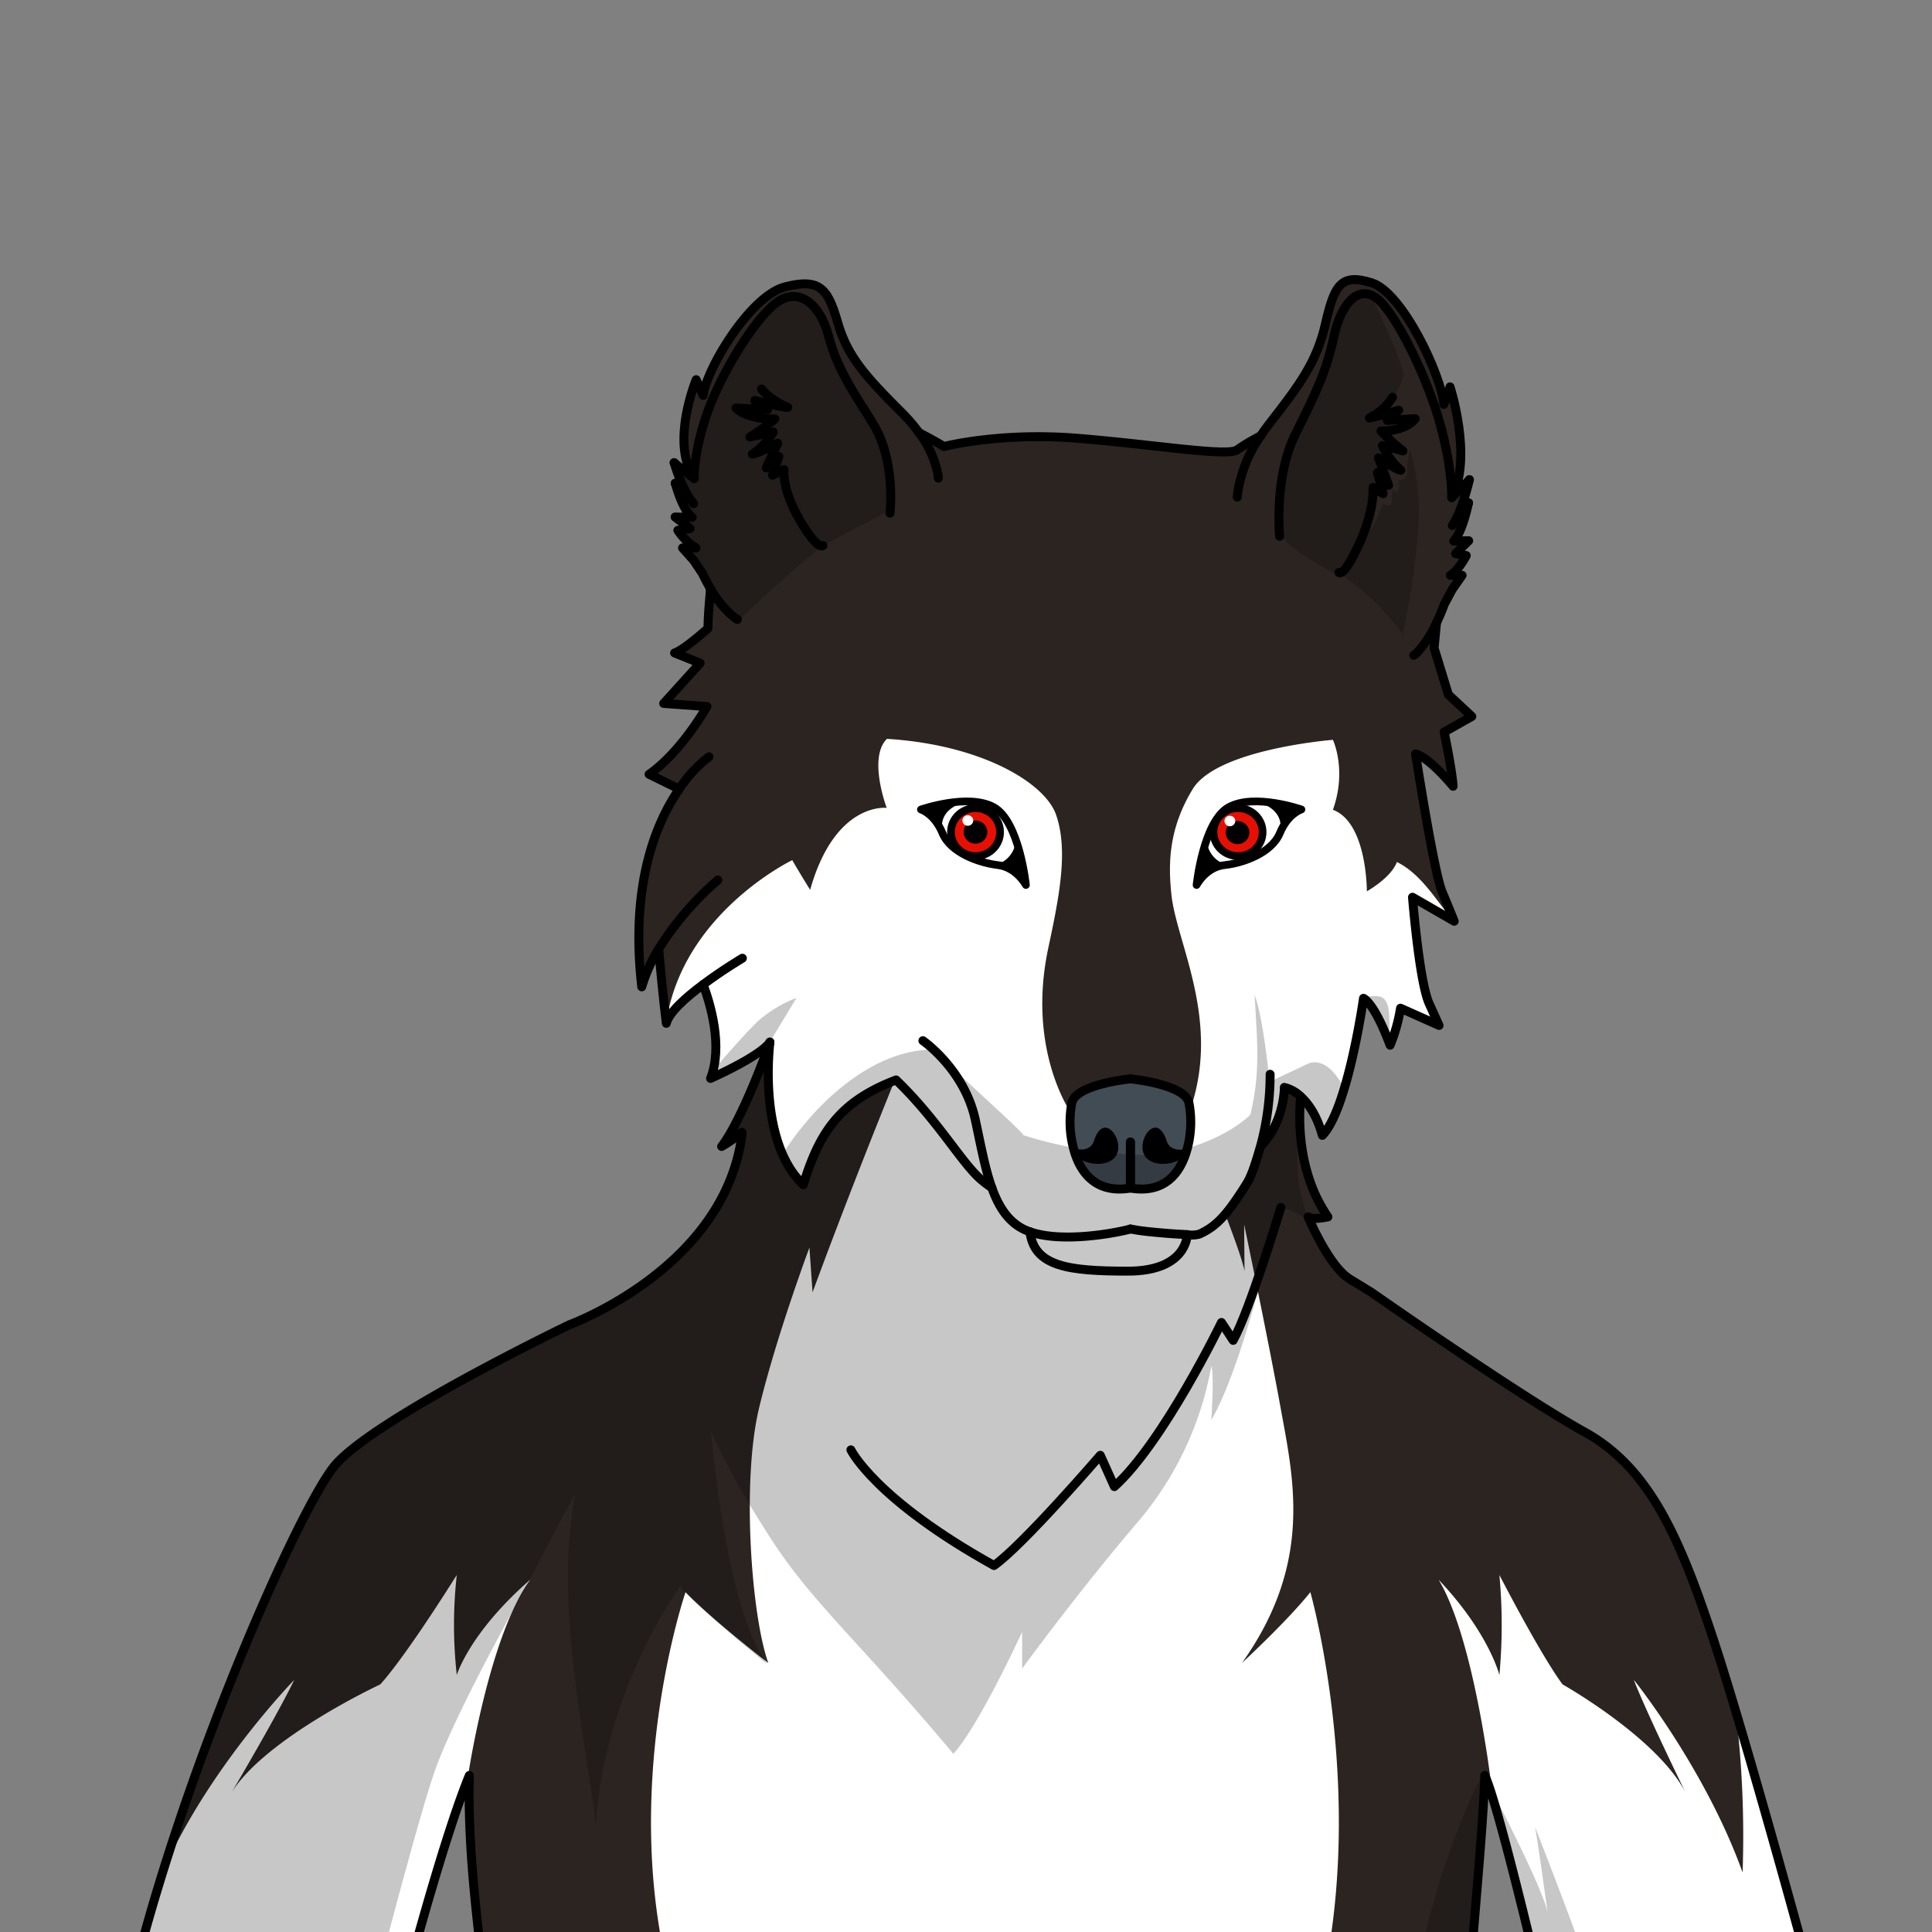 <svg xmlns="http://www.w3.org/2000/svg" viewBox="0 0 432 432">
  <rect x="0" y="0" width="432" height="432" fill="#808080" stroke="none"/>
  <defs>
    <style>.BUNTAI_WOLF_BODY_WOLF_BODY_25_cls-1{isolation:isolate;}.BUNTAI_WOLF_BODY_WOLF_BODY_25_cls-2{fill:#fff;}.BUNTAI_WOLF_BODY_WOLF_BODY_25_cls-3{fill:#2c2421;}.BUNTAI_WOLF_BODY_WOLF_BODY_25_cls-4,.BUNTAI_WOLF_BODY_WOLF_BODY_25_cls-6,.BUNTAI_WOLF_BODY_WOLF_BODY_25_cls-9{fill:none;stroke:#000;stroke-linecap:round;}.BUNTAI_WOLF_BODY_WOLF_BODY_25_cls-4,.BUNTAI_WOLF_BODY_WOLF_BODY_25_cls-6{stroke-linejoin:round;}.BUNTAI_WOLF_BODY_WOLF_BODY_25_cls-4{stroke-width:2px;}.BUNTAI_WOLF_BODY_WOLF_BODY_25_cls-5{fill:#424c55;}.BUNTAI_WOLF_BODY_WOLF_BODY_25_cls-6{stroke-width:1.72px;}.BUNTAI_WOLF_BODY_WOLF_BODY_25_cls-7{opacity:0.22;mix-blend-mode:multiply;}.BUNTAI_WOLF_BODY_WOLF_BODY_25_cls-8{fill:#e51002;}.BUNTAI_WOLF_BODY_WOLF_BODY_25_cls-9{stroke-miterlimit:10;stroke-width:1.72px;}</style>
  </defs>
  <g class="BUNTAI_WOLF_BODY_WOLF_BODY_25_cls-1">
    <g id="body">
      <path class="BUNTAI_WOLF_BODY_WOLF_BODY_25_cls-2" d="M254.29,275.07c1.55.27,6.5.76,10.11.93l1.06.07c0,.4-.28,8.17-13.23,8.17-13.27,0-21-1-21.93-8.81,7.39,2.6,19.63.18,22.46-.62Z" />
      <path class="BUNTAI_WOLF_BODY_WOLF_BODY_25_cls-2" d="M409.68,460.39H348.41c-4.59-19.8-11.71-49.65-15.24-60.32h0A28.44,28.44,0,0,0,332,397c-.51,15.73-3.63,43-4.41,63.43H109.82c-.23-4.64-.69-9.48-1.23-14.5-1.45-13.22-3.52-27.71-3.68-43.17q0-2.85,0-5.76c-.14.35-.29.7-.43,1.07h0c-5.6,14.18-13.45,43.17-18.41,62.35H25.74a364,364,0,0,1,10.61-41.71h0s0,0,0-.05C49.65,376,68.81,334.46,75.08,327.37c9.4-10.63,52.23-31.21,52.23-31.21s34.77-12.66,38.59-42.5c.17-1.3,0,0-4.54,2.63,4.71-6.23,10.38-22.07,10.78-23.21,0,0,0,0,0,0-.11,1-2.68,22.33,7.46,31.9,3.47-11.32,7.85-18.41,20.42-23.29l.32-.13c9.44,9.09,14.68,18.64,19.11,22.37a24,24,0,0,0,2.33,1.75c1.31,3.63,3,6.55,5.73,8.4a10.33,10.33,0,0,0,1.49.86,12.22,12.22,0,0,0,1.28.52h0c.89,7.77,8.66,8.81,21.93,8.81,13,0,13.22-7.77,13.23-8.17h0a6.32,6.32,0,0,0,2.72-.12c3.91-1.75,6.3-4.46,10.58-11.28,1.31-2.09,2.33-5.8,3.1-8.39,5.34-5.49,5.26-13.13,5.26-13.13a8.05,8.05,0,0,1,3.68,2.06c-.54,6.14-.4,17.47,6.1,26.89-3.67.77-4.31.19-4.41,0,.3.71,4.7,11.07,9.31,13.88l4.77,2.92s33.2,23.23,47.71,31.26,21.32,23.6,29,47c1.38,4.2,3,9.46,4.75,15.31a0,0,0,0,1,0,0c8,26.81,18.71,66.14,20.58,73.45C409,457.36,409.36,458.85,409.68,460.39Z" />
      <path class="BUNTAI_WOLF_BODY_WOLF_BODY_25_cls-3" d="M169.69,315c-3.82,16.08-1.76,45.9,2.1,56.85C158,361.16,153.29,356,153.29,356s-19.11,55.87,2.79,104.36H109.82l-1.23-14.5-3.68-43.17-.4-4.68h0s4.62-31.86,14.06-44.8c-13.63,11.89-16.43,21.32-16.43,21.32a100.57,100.57,0,0,1,0-22.37C89.56,372.11,85,376.65,85,376.65s-25.51,11.88-33.2,24.12c11.17-19,13.82-24.81,14-25.15-.59.6-19.42,20.13-29.41,43C49.65,376,68.81,334.46,75.08,327.37c9.4-10.63,52.23-31.21,52.23-31.21s34.77-12.66,38.59-42.5c.17-1.3,0,0-4.54,2.63,4.71-6.23,10.38-22.07,10.78-23.21,0,0,0,0,0,0-.11,1-2.68,22.33,7.46,31.9,3.47-11.32,7.85-18.41,20.42-23.29-3.46,8.54-11.08,27.59-18.33,47.27l-.7-10S173.52,298.94,169.69,315Z" />
      <path class="BUNTAI_WOLF_BODY_WOLF_BODY_25_cls-3" d="M389.65,418.68c-8.22-22.82-23.73-42.34-24.32-43.06.12.34,2.31,6.18,11.54,25.15-6.35-12.24-27.45-24.12-27.45-24.12s-3.75-4.54-14.15-24.47a122.3,122.3,0,0,1,0,22.37s-2.32-9.43-13.59-21.32c7.81,12.94,11.63,44.8,11.63,44.8l-.14,2A28.44,28.44,0,0,0,332,397c-.51,15.73-3.63,43-4.41,63.43H290.67C308.78,411.9,293,356,293,356s-3.85,5.13-15.29,15.84c15.85-22.26,11.58-40.83,8.71-56.65s-8.23-41.41-8.23-41.41l.09,10.43c-.51-2.69-3-9.25-4.3-12.7a57.19,57.19,0,0,0,4.84-6.87c1.31-2.09,2.33-5.8,3.1-8.39,5.34-5.49,5.26-13.13,5.26-13.13a8.05,8.05,0,0,1,3.68,2.06c-.54,6.14-.4,17.47,6.1,26.89-3.67.77-4.31.19-4.41,0,.3.71,4.7,11.07,9.31,13.88l4.77,2.92s33.2,23.23,47.71,31.26,21.32,23.6,29,47c1.38,4.2,3,9.46,4.75,15.31a0,0,0,0,1,0,0A233.06,233.06,0,0,1,389.65,418.68Z" />
      <path class="BUNTAI_WOLF_BODY_WOLF_BODY_25_cls-2" d="M150.84,175.93l-5.7-2.8c7.22-5,12.93-15.14,12.93-15.14l-9.67-.7,8.15-9L150.84,146s1.52-.24,7.46-5.48c0-1.74.2-4.9.58-8.86h0a36.94,36.94,0,0,1-1.79-3.37l-2-3-2.48-2.78h3a12.81,12.81,0,0,1-4.05-3.94l2.72-.4-3.34-2.57,3.81.07c-2.18-1.72-3.67-7.27-3.76-7.62.06,0,.65.68,4.13,4.55-2.59-3-4.25-8.8-4.35-9.15.07.05.73.68,4.49,3.54-5.42-8,.44-22.1.44-22.1l1.57,3.51c.66-5.82,10.49-22.3,18.35-24.28s9.53.46,11.78,8.16,6.52,12.2,14.39,20.09a37.14,37.14,0,0,1,3.74,4.37h0c3.4,1.76,5.58,3.09,5.58,3.09S223.54,96.59,240.9,98s33.79,4.19,35.77,2.56a43.14,43.14,0,0,1,5.2-3.09h0c.55-.85,1.17-1.71,1.85-2.58C290.64,86,294.39,81,296.37,72.38s3.45-11.36,10.35-9.14,15.54,20.67,16.12,27.19l1.38-3.93s5.15,15.83.39,24.76c3.3-3.21,3.88-3.91,3.94-4-.09.4-1.54,6.83-3.82,10.25,3.06-4.33,3.58-5,3.63-5.09-.08.39-1.39,6.6-3.3,8.53l3.34-.07-2.93,2.87,2.39.45s-1.61,3.19-3.56,4.41h2.63l-2.18,3.12L323,135.07s-.67,1.9-1.77,4.2c-.32,3.44-.53,5.63-.53,5.63l3.19,10.41,5.24,4.89-6.18,3.49s1.75,8.39,2,12.12c-5.94-7-8.39-7.22-8.39-7.22s4.08,26.44,5.95,30.87,2.68,6.53,2.68,6.53l-9.32-5.36s1.51,18.87,3.72,23.76l2.22,4.9-8.62-3.85a37,37,0,0,1-2.33,8.27c-3.62-9.67-5.95-10.48-5.95-10.48s-3.49,24.81-9.2,30.64c-1.23-4.5-3.14-7.13-4.82-8.66a8.05,8.05,0,0,0-3.68-2.06s.08,7.64-5.26,13.13c-.77,2.59-1.79,6.3-3.1,8.39-4.28,6.82-6.67,9.53-10.58,11.28a6.5,6.5,0,0,1-2.76.12L264.4,276c-3.61-.17-8.56-.66-10.11-.93l-1.53-.26c-2.83.8-15.07,3.22-22.46.62h0a12.22,12.22,0,0,1-1.28-.52,10.33,10.33,0,0,1-1.49-.86c-2.69-1.85-4.42-4.77-5.73-8.4a24,24,0,0,1-2.33-1.75c-4.43-3.73-9.67-13.28-19.11-22.37-12.82,4.89-17.24,12-20.74,23.42-10.14-9.57-7.57-30.94-7.46-31.9,0,0,0,0,0,0-.23.42-2,2.92-13.26,8.09,2.85-7.29-.11-16.89-1.66-21-3.85,2.86-7.64,6.22-8.24,8.68-.7-5.67-1.29-12-1.7-16.64a35.75,35.75,0,0,0-3.78,8.48c-2.61-22.64,3.1-36.49,8.22-44Z" />
      <path class="BUNTAI_WOLF_BODY_WOLF_BODY_25_cls-3" d="M325.25,175.28,323.45,164l5.27-3.63-4.41-4.69-2.49-8.21-.56-.19-.26-5.77s0,0,.48-2.87c.93-2,1.49-3.61,1.49-3.61l1.78-3.31,2.18-3.12H324.3c1.95-1.22,3.56-4.41,3.56-4.41l-2.39-.45,2.93-2.87-3.34.07c1.91-1.93,3.22-8.14,3.3-8.53-.05.06-.57.76-3.63,5.09,2.28-3.42,3.73-9.85,3.82-10.25-.06.07-.64.77-3.94,4,4.76-8.93-.39-24.76-.39-24.76l-1.38,3.93c-.58-6.52-9.22-25-16.12-27.19s-8.37.52-10.35,9.14a37.6,37.6,0,0,1-2.68,7.82c-6.39,7.07-7.39,16.23-17,20.35-5.1,1.45-13.16-1.11-34.84-2.49s-30.51,1.73-30.51,1.73a28.61,28.61,0,0,1-7.67-5.37c-.58-.66-1.2-1.34-1.89-2l-.9-.9a37.94,37.94,0,0,1-3.09-4.17,5.75,5.75,0,0,0-1.38-1.11l-.25.39c-4.41-4.77-7.13-8.68-8.77-14.3-2.25-7.7-3.93-10.14-11.78-8.16S157.9,82.59,157.24,88.41l-1.57-3.51S149.81,99,155.23,107c-3.76-2.86-4.42-3.49-4.49-3.54.1.35,1.76,6.1,4.35,9.15-3.48-3.87-4.07-4.5-4.13-4.55.09.35,1.58,5.9,3.76,7.62l-3.81-.07,3.34,2.57-2.72.4a12.81,12.81,0,0,0,4.05,3.94h-3l2.48,2.78,2,3s.24.52.65,1.33c.28,6.44.56,10.91.56,10.91l-6.62,5.1s0,.7,4.76,2.29c-1.11,2.63-7.62,8.92-7.62,8.92s.92.29,8.9.75c-4.08,9.44-12.25,15.72-12.25,15.72l5.37,2.64.27,1.6c-14.18,25.73-7.61,43.13-7.61,43.13l3.83-7.89a136.77,136.77,0,0,1,1.65,16c3.5-24.59,28.2-36.47,28.2-36.47s1.39,2.45,4,6.64c5.59-19.8,17.12-18.32,17.12-18.32s-4.25-11.24.06-15.44c21.35,1.32,35.59,10,37.87,17.16,2.74,8.1.52,18.67-1.81,29.65-4.82,22.66,5,36.68,5,36.68,9.79-3.31,18.94-5.11,26.91-1.09,6.59-19.83-3.28-36.88-4.38-47.66-.69-6.69-.69-14.55,4.78-23.52s31.34-11,31.34-11,3.19,6.72,0,15.64c7.69,2.88,7.59,18.23,7.59,18.23s5.41-3,6.72-6.55c5.33,2.62,8.65,8.34,12.47,13-4.84-7.81-6.58-29.24-7.6-36.95C319.85,169.53,325.25,175.28,325.25,175.28Z" />
      <path class="BUNTAI_WOLF_BODY_WOLF_BODY_25_cls-4" d="M265.46,276.06h0c0,.4-.28,8.17-13.23,8.17-13.27,0-21-1-21.93-8.81" />
      <path class="BUNTAI_WOLF_BODY_WOLF_BODY_25_cls-4" d="M316.12,146.53a7.24,7.24,0,0,0,.91-.79,24.69,24.69,0,0,0,4.17-6.47c1.1-2.3,1.77-4.2,1.77-4.2l1.78-3.31,2.18-3.12H324.3c1.95-1.22,3.56-4.41,3.56-4.41l-2.39-.45,2.93-2.87-3.34.07c1.91-1.93,3.22-8.14,3.3-8.53" />
      <path class="BUNTAI_WOLF_BODY_WOLF_BODY_25_cls-4" d="M328.37,112.42h0c-.05.06-.57.76-3.63,5.09,2.28-3.42,3.73-9.85,3.82-10.25" />
      <path class="BUNTAI_WOLF_BODY_WOLF_BODY_25_cls-4" d="M281.87,97.46a30.69,30.69,0,0,0-5.1,12.58,11.09,11.09,0,0,0-.11,1.11" />
      <path class="BUNTAI_WOLF_BODY_WOLF_BODY_25_cls-4" d="M328.56,107.26h0c-.06.07-.64.77-3.94,4,4.76-8.93-.39-24.76-.39-24.76l-1.38,3.93c-.58-6.52-9.21-25-16.12-27.19s-8.37.52-10.35,9.14S290.64,86,283.73,94.88c-.68.87-1.3,1.73-1.85,2.58" />
      <path class="BUNTAI_WOLF_BODY_WOLF_BODY_25_cls-4" d="M322.37,96.12c2.42,9.35,2.24,15.14,2.24,15.14" />
      <path class="BUNTAI_WOLF_BODY_WOLF_BODY_25_cls-4" d="M286.12,119.91s-1.27-13.16,3.48-22.72,7-14.21,8.64-21.87,5.74-12.1,10.05-8.24,11,17.8,13.76,27.85c.11.4.21.79.31,1.17" />
      <path class="BUNTAI_WOLF_BODY_WOLF_BODY_25_cls-4" d="M312.72,91.73h0a58.46,58.46,0,0,1-6.5,1.72,12.87,12.87,0,0,0,5.15-4.61" />
      <path class="BUNTAI_WOLF_BODY_WOLF_BODY_25_cls-4" d="M308.23,102.41h0c.22.15,3.77,2.52,5,2.73a16.06,16.06,0,0,1-4.11-5.52l4.58,1.21a46.21,46.21,0,0,1-4.9-4.45c5.93,0,7.64-2.77,7.64-2.77L310.2,94l2.51-2.27" />
      <path class="BUNTAI_WOLF_BODY_WOLF_BODY_25_cls-4" d="M299.38,128s1,1.37,4.56-6.43S307,109,307,109l2.27,1.39L308,105.68l2.5,2.85-2.23-6.11" />
      <path class="BUNTAI_WOLF_BODY_WOLF_BODY_25_cls-4" d="M158.88,131.65a22.8,22.8,0,0,0,5,6.14,8.25,8.25,0,0,0,1,.71" />
      <path class="BUNTAI_WOLF_BODY_WOLF_BODY_25_cls-4" d="M151,108.06c.09.35,1.58,5.9,3.76,7.62l-3.81-.07,3.34,2.57-2.72.4a12.81,12.81,0,0,0,4.05,3.94h-3l2.48,2.78,2,3a36.94,36.94,0,0,0,1.79,3.37" />
      <path class="BUNTAI_WOLF_BODY_WOLF_BODY_25_cls-4" d="M150.74,103.46c.1.35,1.76,6.1,4.35,9.15-3.48-3.87-4.07-4.5-4.13-4.55h0" />
      <path class="BUNTAI_WOLF_BODY_WOLF_BODY_25_cls-4" d="M205.5,96.75a37.14,37.14,0,0,0-3.74-4.37c-7.87-7.89-12.14-12.39-14.39-20.09s-3.93-10.14-11.78-8.16S157.9,82.59,157.24,88.41l-1.57-3.51S149.81,99,155.23,107c-3.76-2.86-4.42-3.49-4.49-3.54h0" />
      <path class="BUNTAI_WOLF_BODY_WOLF_BODY_25_cls-4" d="M209.8,106.91a7.86,7.86,0,0,0-.12-1,22.8,22.8,0,0,0-4.18-9.16" />
      <path class="BUNTAI_WOLF_BODY_WOLF_BODY_25_cls-4" d="M193,91.21c-4.05-6.47-6.22-10.38-7.79-16.29-1.82-6.84-6.53-10.8-11.43-7.36s-12.54,15.9-15.67,24.87S155.23,107,155.23,107" />
      <path class="BUNTAI_WOLF_BODY_WOLF_BODY_25_cls-4" d="M199,114.74s1.45-11.76-3.95-20.29l-2-3.24" />
      <path class="BUNTAI_WOLF_BODY_WOLF_BODY_25_cls-4" d="M168.76,89.57h0c.35.08,5.95,1.47,7.39,1.54-4.43-1.93-5.86-4.12-5.86-4.12" />
      <path class="BUNTAI_WOLF_BODY_WOLF_BODY_25_cls-4" d="M173.87,99.11h0c-.25.13-4.29,2.24-5.64,2.43a14.93,14.93,0,0,0,4.67-4.93l-5.21,1.09a49.46,49.46,0,0,0,5.57-4c-6.74,0-8.69-2.47-8.69-2.47l7.07.35-2.85-2" />
      <path class="BUNTAI_WOLF_BODY_WOLF_BODY_25_cls-4" d="M184,122s-1.11,1.22-5.19-5.74S175.32,105,175.32,105l-2.59,1.25,1.43-4.17-2.83,2.54,2.53-5.45" />
      <path class="BUNTAI_WOLF_BODY_WOLF_BODY_25_cls-4" d="M205.5,96.75h0c3.4,1.76,5.58,3.09,5.58,3.09S223.54,96.59,240.9,98s33.79,4.19,35.77,2.56a43.14,43.14,0,0,1,5.2-3.09h0" />
      <path class="BUNTAI_WOLF_BODY_WOLF_BODY_25_cls-4" d="M321.2,139.27c-.32,3.44-.53,5.63-.53,5.63l3.19,10.41,5.24,4.89-6.18,3.49s1.75,8.39,2,12.12c-5.94-7-8.39-7.22-8.39-7.22s4.08,26.44,5.95,30.87,2.68,6.53,2.68,6.53l-9.32-5.36s1.51,18.87,3.72,23.76l2.22,4.9-8.62-3.85a37,37,0,0,1-2.33,8.27c-3.62-9.67-5.95-10.48-5.95-10.48s-3.49,24.81-9.2,30.64c-1.23-4.5-3.14-7.13-4.82-8.66a8.05,8.05,0,0,0-3.68-2.06s.08,7.64-5.26,13.13" />
      <path class="BUNTAI_WOLF_BODY_WOLF_BODY_25_cls-4" d="M322.36,96.1a0,0,0,0,1,0,0h0" />
      <path class="BUNTAI_WOLF_BODY_WOLF_BODY_25_cls-4" d="M151.72,176.61l-.88-.68-5.7-2.8c7.22-5,12.93-15.14,12.93-15.14l-9.67-.7,8.15-9L150.84,146s1.52-.24,7.46-5.48c0-1.74.2-4.9.58-8.86h0" />
      <line class="BUNTAI_WOLF_BODY_WOLF_BODY_25_cls-4" x1="193.04" y1="91.21" x2="193.03" y2="91.21" />
      <path class="BUNTAI_WOLF_BODY_WOLF_BODY_25_cls-4" d="M160.51,196.78a68.27,68.27,0,0,0-13.23,15.4,35.75,35.75,0,0,0-3.78,8.48c-2.61-22.64,3.1-36.49,8.22-44a29.39,29.39,0,0,1,6.81-7.44" />
      <path class="BUNTAI_WOLF_BODY_WOLF_BODY_25_cls-4" d="M166,214.26s-4.43,2.62-8.77,5.88c-3.85,2.86-7.64,6.22-8.24,8.68-.7-5.67-1.29-12-1.7-16.64" />
      <path class="BUNTAI_WOLF_BODY_WOLF_BODY_25_cls-4" d="M172.16,233c-.11,1-2.68,22.33,7.46,31.9,3.5-11.42,7.92-18.53,20.74-23.42,9.44,9.09,14.68,18.64,19.11,22.37a24,24,0,0,0,2.33,1.75" />
      <path class="BUNTAI_WOLF_BODY_WOLF_BODY_25_cls-4" d="M157.22,220.14c1.55,4.14,4.51,13.74,1.66,21,11.3-5.17,13-7.67,13.26-8.09" />
      <path class="BUNTAI_WOLF_BODY_WOLF_BODY_25_cls-4" d="M252.76,274.81c-2.83.8-15.07,3.22-22.46.62h0a12.22,12.22,0,0,1-1.28-.52,10.33,10.33,0,0,1-1.49-.86c-2.69-1.85-4.42-4.77-5.73-8.4-1.55-4.31-2.5-9.62-3.73-15.3-2.45-11.27-11.71-17.65-11.71-17.65" />
      <path class="BUNTAI_WOLF_BODY_WOLF_BODY_25_cls-4" d="M292.53,272.14c.3.71,4.7,11.07,9.31,13.88l4.77,2.92s33.2,23.23,47.71,31.26,21.32,23.6,29,47,23.06,79.87,25.34,88.78c.35,1.37.69,2.86,1,4.4H348.41C343.23,438,334.82,402.87,332,397c-.51,15.73-3.63,43-4.41,63.43H109.82c-.91-18.36-5.4-39.85-4.88-63.43-5.62,13.74-13.75,43.75-18.84,63.43H25.74c9.71-52.89,41-123.56,49.34-133,9.4-10.63,52.23-31.21,52.23-31.21s34.77-12.66,38.59-42.5c.17-1.3,0,0-4.54,2.63,4.71-6.23,10.38-22.07,10.78-23.21,0,0,0,0,0,0a.08.08,0,0,0,0,0" />
      <path class="BUNTAI_WOLF_BODY_WOLF_BODY_25_cls-4" d="M292.51,272.1l0,0c.1.15.74.73,4.41,0-6.5-9.42-6.64-20.75-6.1-26.89" />
      <path class="BUNTAI_WOLF_BODY_WOLF_BODY_25_cls-4" d="M286.4,270s-6.82,22.72-10.66,29.71l-2.62-4s-12.93,26.74-23.94,36.7l-3.15-7s-17.3,20.1-23.77,24.64c-26.73-14.85-32-25.86-32-25.86" />
      <path class="BUNTAI_WOLF_BODY_WOLF_BODY_25_cls-4" d="M284,240.21a60.77,60.77,0,0,1-2.14,16.07c-.77,2.59-1.79,6.3-3.1,8.39-4.28,6.82-6.67,9.53-10.58,11.28a6.5,6.5,0,0,1-2.76.12L264.4,276c-3.61-.17-8.56-.66-10.11-.93l-1.53-.26" />
      <path class="BUNTAI_WOLF_BODY_WOLF_BODY_25_cls-5" d="M265.46,256.88c-.15.54-.31,1.07-.5,1.59-1.67,4.59-5.23,8.36-12.2,7.19-7,1.17-10.53-2.6-12.2-7.19-.19-.52-.35-1.05-.49-1.59a22.81,22.81,0,0,1-.37-10.43c1.18-4.07,13.06-5.21,13.06-5.21s11.88,1.14,13.06,5.21A22.92,22.92,0,0,1,265.46,256.88Z" />
      <path class="BUNTAI_WOLF_BODY_WOLF_BODY_25_cls-4" d="M252.76,241.24s-11.88,1.14-13.06,5.21a22.81,22.81,0,0,0,.37,10.43c.14.54.3,1.07.49,1.59,1.67,4.59,5.23,8.36,12.2,7.19v-10.3" />
      <path d="M246.75,260.13a7.59,7.59,0,0,1-6.19-1.66c-.19-.52-.35-1.05-.49-1.59.17.05,3.7.95,4.54-1.76s2.45-3.9,4.11-2.14S251.24,259.27,246.75,260.13Z" />
      <path class="BUNTAI_WOLF_BODY_WOLF_BODY_25_cls-4" d="M252.76,255.36v10.3c7,1.17,10.53-2.6,12.2-7.19.19-.52.35-1.05.5-1.59a22.92,22.92,0,0,0,.36-10.43c-1.18-4.07-13.06-5.21-13.06-5.21" />
      <path d="M265.46,256.88c-.15.54-.31,1.07-.5,1.59a7.59,7.59,0,0,1-6.19,1.66c-4.49-.86-3.63-5.39-2-7.15s3.24-.62,4.1,2.14S265.28,256.93,265.46,256.88Z" />
      <path class="BUNTAI_WOLF_BODY_WOLF_BODY_25_cls-2" d="M222.2,180.48c5.73,3.16,7.2,17.41,7.2,17.41s-2.11-4-6.26-4.45-10.58-2.71-12.39-7.12-4.83-5.31-4.83-5.31S216.47,177.31,222.2,180.48Z" />
      <path class="BUNTAI_WOLF_BODY_WOLF_BODY_25_cls-2" d="M291,181s-3,.9-4.83,5.31S278,193,273.82,193.44s-6.26,4.45-6.26,4.45,1.47-14.25,7.2-17.41S291,181,291,181Z" />
      <path class="BUNTAI_WOLF_BODY_WOLF_BODY_25_cls-6" d="M229.4,197.89s-1.47-14.25-7.2-17.41-16.28.53-16.28.53,3,.9,4.83,5.31,8.25,6.63,12.39,7.12S229.4,197.89,229.4,197.89Z" />
      <path class="BUNTAI_WOLF_BODY_WOLF_BODY_25_cls-6" d="M267.56,197.89s1.47-14.25,7.2-17.41S291,181,291,181s-3,.9-4.83,5.31S278,193,273.82,193.44,267.56,197.89,267.56,197.89Z" />
      <path d="M214.42,179.83s-4.65,1.53-3.66,6.11c-3.26-3.94-3.66-5-3.66-5A14.58,14.58,0,0,1,214.42,179.83Z" />
      <path d="M227.15,187.8a6.09,6.09,0,0,1-4.16,5.48c2.25.75,5.48,2.28,5.48,2.28S228,189.84,227.15,187.8Z" />
      <path d="M282.54,179.83s4.65,1.53,3.66,6.11c3.26-3.94,3.66-5,3.66-5A14.58,14.58,0,0,0,282.54,179.83Z" />
      <path d="M269.81,187.8a6.09,6.09,0,0,0,4.16,5.48c-2.25.75-5.48,2.28-5.48,2.28S269,189.84,269.81,187.8Z" />
      <g class="BUNTAI_WOLF_BODY_WOLF_BODY_25_cls-7">
        <path d="M284.52,276.06s-6.68,29.42-13.67,41.48c.69-11.19,0-12.06,0-12.06a73.48,73.48,0,0,1-16.08,34.42c-13.63,15.91-26.22,33.21-26.22,33.21v-8.22s-9.63,21-15.38,27.27c-21.39-25.58-31.71-33.78-41.38-49s-20.16-33.26-22.2-61.23c8.79-4,15.18-22.37,16.4-27.29l-3.23.84s7-14.31,9-20.78c.64,14.2,1,17.77,3.19,23.43,7.35-11.63,20.33-23.52,33.81-23.43,7.27,7.25,18.68,17.17,20.14,19.16a94.75,94.75,0,0,0,25.31,4.32c8.32,1,27.75-5.3,29.78-16.31,1.42-.7,8.32-3.94,8.32-3.94s4.15-2.59,8.23,5.44c-2.81,8.63-4.91,9.94-4.91,9.94s-2.59-7.42-4.48-7.77c-.41,7.6-3.05,17,1.81,27.64-4.41-3.09-6.59-3.18-6.59-3.18Z" />
        <path d="M158.3,240.7s8-9.44,11.42-12.58a29.05,29.05,0,0,1,8.39-5l-6.32,10.44a68.5,68.5,0,0,1-8.77,5.63C159.41,240.92,158.3,240.7,158.3,240.7Z" />
        <path d="M310.52,232.93s-3.15-8.1-6.65-10C308.51,223,311.48,220.24,310.52,232.93Z" />
        <path d="M283.69,240.21s-1.22-12.46-3.15-17.79c.57,11.71,2,20.73-3.46,34.47,5.3-7.22,7-12.23,7-12.23Z" />
        <path d="M199.1,114s2.11-8.88-2.52-16.69a181.49,181.49,0,0,1-9.76-18c-2.06-4.67-2.79-13.54-8.54-12.88s-10.91,6.11-16.46,18.26A98.9,98.9,0,0,0,154.57,107l-2.45-1.31a66.47,66.47,0,0,0,.7,7.38c.57,3.32-.1,3.64.09,4.46s-1,1.19-.36,2.41a8.79,8.79,0,0,1,1,2.58c.05.38.79,2.43.79,2.43s6.57,11.19,10.54,14.16C175.06,129.06,184,122,184,122Z" />
        <path d="M306.53,66s7,14.44,7.34,18A27.54,27.54,0,0,1,311,90.09l.75,2.17-.07,1.66h2.53V95l-2.71,1.15-1.31.42,2.42,3.34-3.38.77L311,103.5l-1.92.57.17,2.71-.32,2.53-1.13.18s-1.82,8.17-4,12.31a32.24,32.24,0,0,1-4.7,6.78S287.74,122.86,286,119c.67-15.12,1.64-17.47,5.08-24.75s6-12.86,7.39-18.41,3.82-9.43,5.24-9.9A5.06,5.06,0,0,1,306.53,66Z" />
        <path d="M300.71,128s6.68-10,8.56-15.35c1.66.88,1.88,0,1.88,0l.26-3.27.66.65a1.48,1.48,0,0,0,.74-1.54l-.13-1.12a2,2,0,0,0,2-2.36,11.22,11.22,0,0,1,.65-4.37,52.43,52.43,0,0,1,1.79,17.91,181.74,181.74,0,0,1-3.45,23.24,57,57,0,0,0-13.57-13.19Z" />
        <path d="M74.88,460.39H25.74s2-18.61,15-55S68.42,336,74,328.7s29.44-20.51,47.85-29.87,28.25-16.43,28.25-16.43l6.76,4s1.36,67.57,14.72,85.75c-18.58-15.3-19.5-17.48-19.5-17.48S135,378.05,133.25,408.11c-2.45-19.93-9.44-50.33-4.55-74.28-7.51,13.81-10.5,19.92-10.5,19.92s-16.58,29.37-21.13,42.65-17.53,64-17.53,64Z" />
        <path d="M332.57,398.33s12.83,24.46,13.53,29.61c-2.44-17.65-2.88-19.48-2.88-19.48s11.88,30.32,14.85,40.37,3.5,11.18,3.5,11.18l-13.16.38S335.19,404.8,332.57,398.33Z" />
        <path d="M331.51,399.11S328.7,430,328.84,440a161.23,161.23,0,0,1-1.25,20.4h-15.3s5.68-29.22,11.62-45.64,7.6-17.48,7.6-17.48Z" />
      </g>
      <path class="BUNTAI_WOLF_BODY_WOLF_BODY_25_cls-8" d="M276.83,180.7a5.36,5.36,0,1,1-5.5,5.36A5.43,5.43,0,0,1,276.83,180.7Z" />
      <ellipse cx="276.72" cy="186.17" rx="2.65" ry="2.59" />
      <ellipse class="BUNTAI_WOLF_BODY_WOLF_BODY_25_cls-2" cx="275" cy="183.58" rx="1.21" ry="1.18" />
      <ellipse class="BUNTAI_WOLF_BODY_WOLF_BODY_25_cls-9" cx="276.83" cy="186.06" rx="5.49" ry="5.36" />
      <path class="BUNTAI_WOLF_BODY_WOLF_BODY_25_cls-8" d="M218.13,180.7a5.36,5.36,0,1,0,5.5,5.36A5.43,5.43,0,0,0,218.13,180.7Z" />
      <ellipse cx="218.13" cy="186.06" rx="2.65" ry="2.59" />
      <ellipse class="BUNTAI_WOLF_BODY_WOLF_BODY_25_cls-2" cx="216.41" cy="183.47" rx="1.21" ry="1.18" />
      <ellipse class="BUNTAI_WOLF_BODY_WOLF_BODY_25_cls-9" cx="218.13" cy="186.06" rx="5.49" ry="5.36" />
    </g>
  </g>
</svg>
